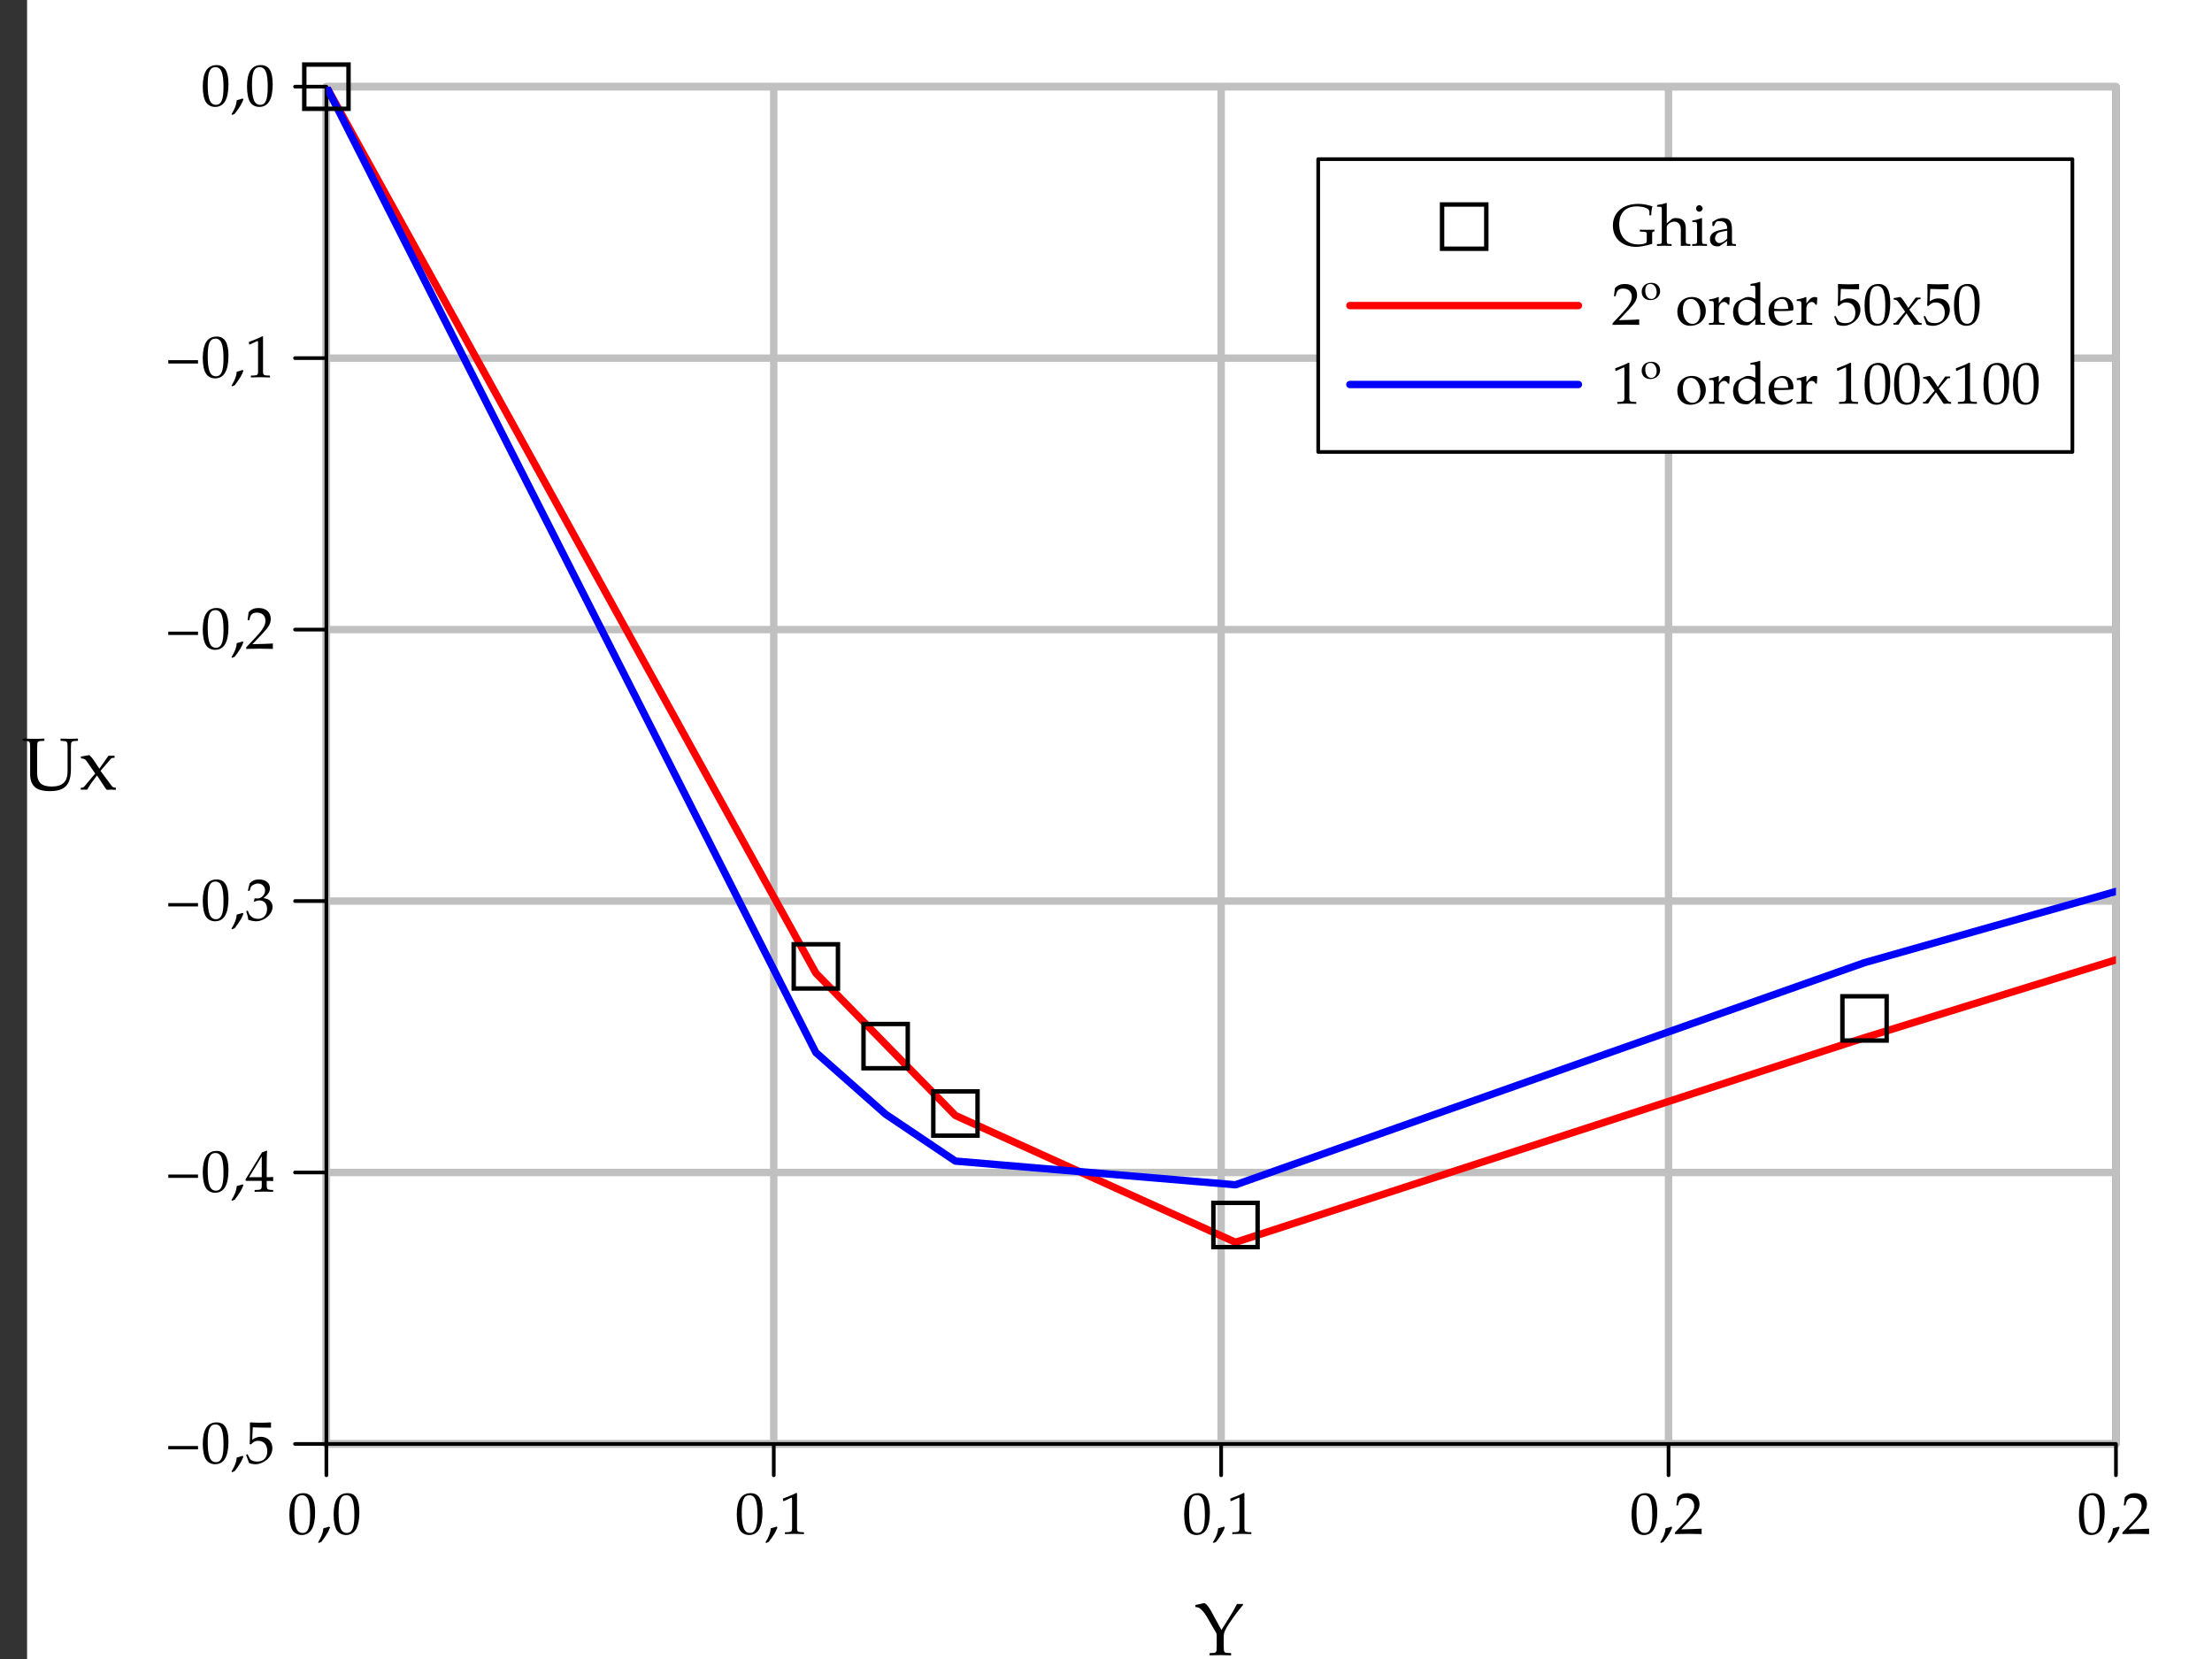 <?xml version="1.0" encoding="UTF-8"?>
<svg xmlns="http://www.w3.org/2000/svg" xmlns:xlink="http://www.w3.org/1999/xlink" width="300pt" height="225pt" viewBox="0 0 300 225" version="1.1">
<rect x="0" y="0" width="300" height="225" fill="#333333" stroke="none"/>
<defs>
<g>
<symbol overflow="visible" id="glyph0-0">
<path style="stroke:none;" d="M 2.109 -5.516 C 0.859 -5.516 0.234 -4.531 0.234 -2.594 C 0.234 -1.656 0.406 -0.844 0.688 -0.453 C 0.953 -0.062 1.406 0.156 1.906 0.156 C 3.109 0.156 3.719 -0.875 3.719 -2.922 C 3.719 -4.688 3.203 -5.516 2.109 -5.516 Z M 1.953 -5.234 C 2.734 -5.234 3.047 -4.453 3.047 -2.531 C 3.047 -0.828 2.75 -0.125 2.016 -0.125 C 1.234 -0.125 0.906 -0.922 0.906 -2.875 C 0.906 -4.562 1.203 -5.234 1.953 -5.234 Z M 1.953 -5.234 "/>
</symbol>
<symbol overflow="visible" id="glyph0-1">
<path style="stroke:none;" d="M 1.625 -0.984 C 1.422 -0.906 1.266 -0.859 0.844 -0.75 C 0.797 -0.141 0.594 0.391 0.125 1.156 L 0.234 1.234 L 0.562 1.094 C 1.219 0.25 1.516 -0.25 1.75 -0.875 Z M 1.625 -0.984 "/>
</symbol>
<symbol overflow="visible" id="glyph0-2">
<path style="stroke:none;" d="M 0.531 -4.438 L 0.609 -4.438 L 1.641 -4.906 C 1.656 -4.906 1.656 -4.906 1.672 -4.906 C 1.719 -4.906 1.734 -4.844 1.734 -4.641 L 1.734 -0.766 C 1.734 -0.359 1.641 -0.266 1.219 -0.234 L 0.766 -0.219 L 0.766 0.031 C 2 0 2 0 2.094 0 C 2.188 0 2.375 0 2.641 0.016 C 2.734 0.016 3.016 0.016 3.344 0.031 L 3.344 -0.219 L 2.922 -0.234 C 2.484 -0.266 2.406 -0.359 2.406 -0.766 L 2.406 -5.516 L 2.297 -5.547 C 1.781 -5.281 1.203 -5.047 0.484 -4.781 Z M 0.531 -4.438 "/>
</symbol>
<symbol overflow="visible" id="glyph0-3">
<path style="stroke:none;" d="M 0.125 -0.188 L 0.125 0.031 C 1.625 0 1.625 0 1.906 0 C 2.203 0 2.203 0 3.75 0.031 C 3.734 -0.141 3.734 -0.219 3.734 -0.344 C 3.734 -0.438 3.734 -0.516 3.75 -0.703 C 2.828 -0.656 2.453 -0.641 0.969 -0.609 L 2.438 -2.156 C 3.203 -2.984 3.453 -3.422 3.453 -4.031 C 3.453 -4.938 2.828 -5.516 1.812 -5.516 C 1.234 -5.516 0.844 -5.359 0.453 -4.953 L 0.312 -3.859 L 0.547 -3.859 L 0.641 -4.234 C 0.781 -4.703 1.062 -4.891 1.594 -4.891 C 2.281 -4.891 2.734 -4.469 2.734 -3.781 C 2.734 -3.188 2.391 -2.594 1.484 -1.625 Z M 0.125 -0.188 "/>
</symbol>
<symbol overflow="visible" id="glyph0-4">
<path style="stroke:none;" d="M 4.438 -1.859 L 4.438 -2.312 L 0.406 -2.312 L 0.406 -1.859 Z M 4.438 -1.859 "/>
</symbol>
<symbol overflow="visible" id="glyph0-5">
<path style="stroke:none;" d="M 1.016 -4.844 C 2.047 -4.812 2.5 -4.797 3.453 -4.797 C 3.453 -4.797 3.5 -4.844 3.5 -4.844 C 3.484 -4.984 3.484 -5.047 3.484 -5.156 C 3.484 -5.266 3.484 -5.328 3.5 -5.469 L 3.453 -5.516 C 2.859 -5.484 2.5 -5.469 2.062 -5.469 C 1.625 -5.469 1.266 -5.484 0.672 -5.516 L 0.625 -5.469 C 0.641 -4.984 0.641 -4.625 0.641 -4.375 C 0.641 -3.703 0.625 -2.922 0.594 -2.578 L 0.766 -2.531 C 1.141 -2.906 1.359 -3.016 1.75 -3.016 C 2.516 -3.016 2.984 -2.469 2.984 -1.609 C 2.984 -0.719 2.484 -0.203 1.609 -0.203 C 1.172 -0.203 0.781 -0.344 0.656 -0.547 L 0.297 -1.203 L 0.109 -1.094 C 0.281 -0.641 0.391 -0.391 0.5 -0.031 C 0.719 0.094 1.047 0.156 1.391 0.156 C 1.922 0.156 2.484 -0.078 2.922 -0.453 C 3.422 -0.891 3.672 -1.438 3.672 -2.031 C 3.672 -2.922 3.031 -3.562 2.109 -3.562 C 1.734 -3.562 1.438 -3.469 0.938 -3.172 Z M 1.016 -4.844 "/>
</symbol>
<symbol overflow="visible" id="glyph0-6">
<path style="stroke:none;" d="M 2.234 -1.453 L 2.234 -0.844 C 2.234 -0.375 2.156 -0.25 1.766 -0.234 L 1.266 -0.219 L 1.266 0.031 C 2.328 0 2.328 0 2.516 0 C 2.719 0 2.719 0 3.781 0.031 L 3.781 -0.219 L 3.391 -0.234 C 3 -0.266 2.906 -0.375 2.906 -0.844 L 2.906 -1.453 C 3.391 -1.453 3.547 -1.438 3.781 -1.422 L 3.781 -1.984 C 3.406 -1.953 3.25 -1.953 3.125 -1.953 L 2.906 -1.953 L 2.906 -3.078 C 2.906 -4.5 2.922 -5.188 2.969 -5.516 L 2.875 -5.547 L 2.281 -5.328 L 0.016 -1.625 L 0.109 -1.453 Z M 2.234 -1.953 L 0.516 -1.953 L 2.234 -4.781 Z M 2.234 -1.953 "/>
</symbol>
<symbol overflow="visible" id="glyph0-7">
<path style="stroke:none;" d="M 0.344 -3.984 L 0.594 -3.984 L 0.734 -4.438 C 0.828 -4.703 1.328 -4.969 1.75 -4.969 C 2.266 -4.969 2.688 -4.547 2.688 -4.047 C 2.688 -3.453 2.219 -2.938 1.641 -2.938 C 1.578 -2.938 1.5 -2.953 1.391 -2.953 L 1.266 -2.969 L 1.172 -2.547 L 1.234 -2.5 C 1.531 -2.625 1.688 -2.672 1.906 -2.672 C 2.562 -2.672 2.953 -2.25 2.953 -1.516 C 2.953 -0.703 2.469 -0.172 1.719 -0.172 C 1.359 -0.172 1.031 -0.281 0.781 -0.516 C 0.594 -0.688 0.484 -0.875 0.344 -1.297 L 0.125 -1.219 C 0.281 -0.734 0.359 -0.453 0.406 -0.047 C 0.828 0.094 1.172 0.156 1.469 0.156 C 2.109 0.156 2.844 -0.203 3.281 -0.734 C 3.562 -1.062 3.703 -1.422 3.703 -1.797 C 3.703 -2.172 3.531 -2.516 3.25 -2.719 C 3.047 -2.859 2.859 -2.922 2.469 -2.984 C 3.109 -3.484 3.344 -3.859 3.344 -4.328 C 3.344 -5.047 2.75 -5.516 1.859 -5.516 C 1.312 -5.516 0.953 -5.359 0.578 -4.969 Z M 0.344 -3.984 "/>
</symbol>
<symbol overflow="visible" id="glyph0-8">
<path style="stroke:none;" d="M 5.125 -4.125 L 5.375 -4.125 C 5.375 -4.531 5.422 -4.906 5.531 -5.344 C 4.641 -5.594 4.234 -5.672 3.594 -5.672 C 1.531 -5.672 0.172 -4.5 0.172 -2.734 C 0.172 -1.922 0.453 -1.203 0.953 -0.719 C 1.5 -0.156 2.375 0.156 3.297 0.156 C 3.859 0.156 4.422 0.062 5.5 -0.25 L 5.5 -1.594 C 5.5 -1.844 5.516 -1.859 5.594 -1.891 L 5.828 -1.969 L 5.797 -2.172 C 5.078 -2.156 5.062 -2.156 4.812 -2.156 C 4.578 -2.156 4.531 -2.156 3.828 -2.172 L 3.828 -1.922 L 4.5 -1.875 C 4.703 -1.859 4.766 -1.781 4.766 -1.594 L 4.766 -0.781 C 4.766 -0.594 4.75 -0.5 4.719 -0.438 C 4.625 -0.281 4.156 -0.172 3.625 -0.172 C 2.047 -0.172 1.031 -1.234 1.031 -2.891 C 1.031 -4.438 1.891 -5.328 3.391 -5.328 C 3.812 -5.328 4.156 -5.281 4.469 -5.188 C 4.922 -5.047 5.125 -4.859 5.125 -4.547 Z M 5.125 -4.125 "/>
</symbol>
<symbol overflow="visible" id="glyph0-9">
<path style="stroke:none;" d="M 0.062 -5.281 L 0.5 -5.281 C 0.641 -5.281 0.703 -5.203 0.703 -4.953 L 0.703 -0.812 C 0.703 -0.312 0.688 -0.25 0.406 -0.234 L 0.047 -0.219 L 0.047 0.031 C 0.594 0.016 0.812 0 1.047 0 C 1.266 0 1.484 0.016 2.031 0.031 L 2.031 -0.219 L 1.672 -0.234 C 1.406 -0.25 1.375 -0.312 1.375 -0.812 L 1.375 -2.516 C 1.375 -2.875 1.906 -3.266 2.391 -3.266 C 2.922 -3.266 3.281 -2.859 3.281 -2.25 L 3.281 0.031 C 3.766 0 3.781 0 3.906 0 C 4.031 0 4.031 0 4.578 0.031 L 4.578 -0.219 L 4.25 -0.234 C 3.969 -0.25 3.953 -0.297 3.953 -0.812 L 3.953 -2.359 C 3.953 -3.297 3.516 -3.75 2.609 -3.75 C 2.312 -3.75 2.156 -3.703 1.984 -3.547 L 1.375 -3.031 L 1.375 -5.75 L 1.297 -5.812 C 0.953 -5.672 0.688 -5.609 0.062 -5.516 Z M 0.062 -5.281 "/>
</symbol>
<symbol overflow="visible" id="glyph0-10">
<path style="stroke:none;" d="M 1.5 -3.719 L 1.438 -3.75 C 1.031 -3.578 0.609 -3.469 0.188 -3.422 L 0.188 -3.203 L 0.484 -3.203 C 0.797 -3.203 0.828 -3.141 0.828 -2.609 L 0.828 -0.812 C 0.828 -0.312 0.812 -0.25 0.531 -0.234 L 0.172 -0.219 L 0.172 0.031 C 0.969 0 0.969 0 1.172 0 C 1.375 0 1.375 0 2.172 0.031 L 2.172 -0.219 L 1.797 -0.234 C 1.531 -0.25 1.5 -0.312 1.5 -0.812 Z M 1.141 -5.5 C 0.891 -5.5 0.688 -5.281 0.688 -5.047 C 0.688 -4.812 0.891 -4.609 1.125 -4.609 C 1.359 -4.609 1.578 -4.812 1.578 -5.047 C 1.578 -5.266 1.359 -5.5 1.141 -5.5 Z M 1.141 -5.5 "/>
</symbol>
<symbol overflow="visible" id="glyph0-11">
<path style="stroke:none;" d="M 2.594 -0.656 L 2.547 0.031 C 3.078 0 3.078 0 3.172 0 C 3.219 0 3.422 0.016 3.766 0.031 L 3.766 -0.219 L 3.453 -0.234 C 3.266 -0.234 3.234 -0.297 3.234 -0.703 L 3.234 -2.156 C 3.234 -3.328 2.891 -3.75 1.969 -3.75 C 1.625 -3.75 1.297 -3.656 1 -3.484 L 0.578 -3.219 L 0.578 -2.703 L 0.781 -2.641 L 0.891 -2.891 C 1.062 -3.266 1.141 -3.328 1.5 -3.328 C 2.25 -3.328 2.562 -3.031 2.594 -2.297 L 1.797 -2.156 C 0.719 -1.953 0.25 -1.578 0.25 -0.891 C 0.25 -0.266 0.625 0.094 1.266 0.094 C 1.406 0.094 1.547 0.078 1.594 0.031 Z M 2.594 -0.984 C 2.359 -0.656 1.859 -0.359 1.547 -0.359 C 1.219 -0.359 0.938 -0.656 0.938 -1 C 0.938 -1.297 1.109 -1.578 1.344 -1.734 C 1.547 -1.844 1.984 -1.953 2.594 -2.047 Z M 2.594 -0.984 "/>
</symbol>
<symbol overflow="visible" id="glyph0-12">
<path style="stroke:none;" d="M 1.391 -5.672 C 0.609 -5.672 0.078 -5.172 0.078 -4.469 C 0.078 -3.781 0.547 -3.328 1.25 -3.328 C 2 -3.328 2.578 -3.859 2.578 -4.531 C 2.578 -5.203 2.094 -5.672 1.391 -5.672 Z M 1.266 -5.516 C 1.75 -5.516 2.109 -5.031 2.109 -4.406 C 2.109 -3.859 1.812 -3.484 1.391 -3.484 C 0.891 -3.484 0.562 -3.953 0.562 -4.625 C 0.562 -5.203 0.812 -5.516 1.266 -5.516 Z M 1.266 -5.516 "/>
</symbol>
<symbol overflow="visible" id="glyph0-13">
<path style="stroke:none;" d=""/>
</symbol>
<symbol overflow="visible" id="glyph0-14">
<path style="stroke:none;" d="M 2.234 -3.75 C 1.062 -3.75 0.25 -2.922 0.25 -1.734 C 0.25 -0.609 0.969 0.156 2 0.156 C 3.234 0.156 4.109 -0.703 4.109 -1.891 C 4.109 -2.969 3.328 -3.75 2.234 -3.75 Z M 2.094 -3.484 C 2.828 -3.484 3.375 -2.688 3.375 -1.594 C 3.375 -0.688 2.953 -0.109 2.312 -0.109 C 1.531 -0.109 1 -0.875 1 -2.016 C 1 -2.969 1.391 -3.484 2.094 -3.484 Z M 2.094 -3.484 "/>
</symbol>
<symbol overflow="visible" id="glyph0-15">
<path style="stroke:none;" d="M 0.188 -3.203 L 0.484 -3.203 C 0.797 -3.203 0.828 -3.141 0.828 -2.609 L 0.828 -0.812 C 0.828 -0.312 0.812 -0.25 0.531 -0.234 L 0.172 -0.219 L 0.172 0.031 C 0.75 0.016 0.953 0 1.156 0 C 1.312 0 1.312 0 2.297 0.031 L 2.297 -0.219 L 1.875 -0.234 C 1.516 -0.266 1.5 -0.281 1.5 -0.812 L 1.5 -2.188 C 1.5 -2.672 1.828 -3.078 2.219 -3.078 C 2.453 -3.078 2.625 -2.953 2.75 -2.703 L 2.922 -2.703 L 2.984 -3.656 C 2.906 -3.719 2.766 -3.75 2.609 -3.75 C 2.375 -3.75 2.125 -3.625 1.953 -3.422 L 1.5 -2.891 L 1.5 -3.719 L 1.438 -3.75 C 1.031 -3.578 0.609 -3.469 0.188 -3.422 Z M 0.188 -3.203 "/>
</symbol>
<symbol overflow="visible" id="glyph0-16">
<path style="stroke:none;" d="M 3.297 -3.5 C 2.844 -3.688 2.625 -3.75 2.344 -3.75 C 2.125 -3.75 1.938 -3.703 1.734 -3.594 L 1.031 -3.234 C 0.578 -2.984 0.281 -2.406 0.281 -1.734 C 0.281 -1.094 0.5 -0.562 0.891 -0.234 C 1.156 -0.016 1.531 0.094 2.062 0.094 C 2.219 0.094 2.406 0.062 2.438 0.031 L 3.328 -0.719 L 3.281 0.031 C 3.688 0.016 3.812 0 3.906 0 C 3.969 0 4.078 0 4.25 0.016 C 4.297 0.016 4.469 0.016 4.625 0.031 L 4.625 -0.219 L 4.266 -0.234 C 3.984 -0.25 3.969 -0.312 3.969 -0.812 L 3.969 -5.75 L 3.891 -5.812 C 3.547 -5.672 3.281 -5.609 2.641 -5.516 L 2.641 -5.281 L 3.094 -5.281 C 3.234 -5.281 3.297 -5.203 3.297 -4.953 Z M 3.297 -1.766 C 3.297 -1.25 3.281 -1.172 3.172 -0.984 C 2.953 -0.609 2.562 -0.359 2.188 -0.359 C 1.484 -0.359 0.969 -1.047 0.969 -1.984 C 0.969 -2.859 1.406 -3.375 2.125 -3.375 C 2.438 -3.375 2.75 -3.266 3.031 -3.078 C 3.203 -2.969 3.297 -2.859 3.297 -2.797 Z M 3.297 -1.766 "/>
</symbol>
<symbol overflow="visible" id="glyph0-17">
<path style="stroke:none;" d="M 3.5 -0.562 L 3.391 -0.641 C 2.875 -0.344 2.703 -0.266 2.359 -0.266 C 1.828 -0.266 1.406 -0.5 1.172 -0.891 C 1.031 -1.156 0.969 -1.375 0.953 -1.844 L 2.125 -1.844 C 2.672 -1.844 3.016 -1.859 3.562 -1.953 C 3.578 -2.062 3.578 -2.141 3.578 -2.234 C 3.578 -3.156 2.984 -3.75 2.094 -3.75 C 1.797 -3.75 1.453 -3.641 1.125 -3.453 C 0.469 -3.078 0.203 -2.578 0.203 -1.75 C 0.203 -1.25 0.328 -0.812 0.547 -0.516 C 0.859 -0.094 1.406 0.156 2 0.156 C 2.297 0.156 2.594 0.094 2.922 -0.047 C 3.141 -0.141 3.297 -0.234 3.344 -0.281 Z M 2.875 -2.141 C 2.453 -2.125 2.266 -2.109 1.969 -2.109 C 1.609 -2.109 1.406 -2.125 0.969 -2.156 C 0.969 -2.531 1 -2.719 1.109 -2.922 C 1.266 -3.266 1.609 -3.484 2 -3.484 C 2.266 -3.484 2.469 -3.391 2.609 -3.172 C 2.797 -2.906 2.844 -2.672 2.875 -2.141 Z M 2.875 -2.141 "/>
</symbol>
<symbol overflow="visible" id="glyph0-18">
<path style="stroke:none;" d="M 2.297 -2.031 L 3.438 -3.359 C 3.484 -3.422 3.578 -3.453 3.719 -3.453 L 3.828 -3.453 L 3.828 -3.672 L 3.172 -3.672 L 2.172 -2.266 L 1.562 -3.203 C 1.453 -3.375 1.359 -3.484 1.094 -3.75 L 0.156 -3.594 L 0.203 -3.391 L 0.375 -3.375 C 0.516 -3.359 0.688 -3.25 0.766 -3.141 L 1.734 -1.75 L 0.531 -0.344 C 0.484 -0.266 0.375 -0.219 0.297 -0.219 L 0.156 -0.219 L 0.156 0 L 0.844 0 L 1.016 -0.266 C 1.141 -0.484 1.266 -0.688 1.328 -0.75 L 1.922 -1.531 L 2.781 -0.234 L 2.781 -0.219 C 2.859 -0.109 2.922 -0.031 2.984 0.031 C 3.406 0 3.406 0 3.469 0 C 3.547 0 3.547 0 3.969 0.031 L 3.969 -0.219 L 3.766 -0.234 C 3.672 -0.25 3.578 -0.312 3.484 -0.438 Z M 2.297 -2.031 "/>
</symbol>
<symbol overflow="visible" id="glyph1-0">
<path style="stroke:none;" d="M 0.094 -6.797 L 0.094 -6.516 L 0.375 -6.484 C 0.719 -6.438 1.234 -5.906 1.656 -5.188 L 2.906 -3.016 C 2.953 -2.922 2.984 -2.781 2.984 -2.625 L 2.984 -1.203 C 2.984 -0.406 2.938 -0.328 2.484 -0.297 L 2 -0.266 L 2 0.031 C 2.594 0.016 2.938 0 3.453 0 C 3.984 0 4.344 0.016 4.938 0.031 L 4.938 -0.266 L 4.453 -0.297 C 3.984 -0.328 3.938 -0.406 3.938 -1.203 L 3.938 -2.484 C 3.938 -3.047 4.078 -3.375 4.656 -4.266 C 5.406 -5.375 5.734 -5.812 6.547 -6.797 L 6.547 -6.938 L 5.734 -6.938 C 5.359 -6.203 5.047 -5.656 4.656 -5.047 L 3.625 -3.406 L 2.203 -6.016 C 1.875 -6.594 1.469 -7.062 1.297 -7.047 C 1.297 -7.047 1.266 -7.047 1.234 -7.047 Z M 0.094 -6.797 "/>
</symbol>
<symbol overflow="visible" id="glyph1-1">
<path style="stroke:none;" d="M 6.641 -5.688 C 6.641 -6.469 6.688 -6.562 7.156 -6.594 L 7.594 -6.625 L 7.594 -6.922 C 6.547 -6.891 6.547 -6.891 6.391 -6.891 C 6.219 -6.891 6.219 -6.891 5.234 -6.922 L 5.234 -6.625 L 5.672 -6.594 C 6.125 -6.562 6.188 -6.469 6.188 -5.688 L 6.188 -2.484 C 6.188 -1.078 5.5 -0.422 4.047 -0.422 C 2.656 -0.422 2.062 -0.969 2.062 -2.25 L 2.062 -5.688 C 2.062 -6.484 2.109 -6.562 2.562 -6.594 L 3.047 -6.625 L 3.047 -6.922 C 2.312 -6.891 2.094 -6.891 1.578 -6.891 C 1.078 -6.891 0.844 -6.906 0.125 -6.922 L 0.125 -6.625 L 0.594 -6.594 C 1.062 -6.562 1.109 -6.484 1.109 -5.688 L 1.109 -2.141 C 1.109 -1.359 1.297 -0.812 1.672 -0.422 C 2.062 -0.016 2.781 0.203 3.781 0.203 C 4.812 0.203 5.5 -0.016 5.953 -0.469 C 6.422 -0.938 6.641 -1.688 6.641 -2.797 Z M 6.641 -5.688 "/>
</symbol>
<symbol overflow="visible" id="glyph1-2">
<path style="stroke:none;" d="M 2.875 -2.547 L 4.297 -4.203 C 4.359 -4.266 4.469 -4.312 4.641 -4.312 L 4.781 -4.312 L 4.781 -4.594 L 3.953 -4.594 L 2.719 -2.844 L 1.953 -4 C 1.812 -4.219 1.703 -4.344 1.359 -4.688 L 0.203 -4.484 L 0.25 -4.234 L 0.453 -4.203 C 0.641 -4.203 0.859 -4.062 0.953 -3.922 L 2.156 -2.188 L 0.672 -0.422 C 0.594 -0.328 0.469 -0.266 0.375 -0.266 L 0.203 -0.266 L 0.203 0 L 1.062 0 L 1.266 -0.328 C 1.438 -0.609 1.594 -0.859 1.656 -0.938 L 2.406 -1.922 L 3.469 -0.297 L 3.484 -0.281 C 3.562 -0.141 3.656 -0.047 3.734 0.031 C 4.25 0 4.25 0 4.344 0 C 4.438 0 4.438 0 4.953 0.031 L 4.953 -0.266 L 4.703 -0.297 C 4.594 -0.312 4.469 -0.391 4.359 -0.547 Z M 2.875 -2.547 "/>
</symbol>
</g>
<clipPath id="clip1">
  <path d="M 44.266 11.754 L 286.973 11.754 L 286.973 195.832 L 44.266 195.832 Z M 44.266 11.754 "/>
</clipPath>
<clipPath id="clip2">
  <rect width="8" height="8"/>
</clipPath>
<g id="surface36303" clip-path="url(#clip2)">
<path style="fill:none;stroke-width:0.2;stroke-linecap:square;stroke-linejoin:miter;stroke:rgb(0%,0%,0%);stroke-opacity:1;stroke-miterlimit:10;" d="M -0.999 -0.999 L -0.999 1.001 L 1.001 1.001 L 1.001 -0.999 Z M -0.999 -0.999 " transform="matrix(3,0,0,3,3.6,3.6)"/>
</g>
<clipPath id="clip3">
  <path d="M 182.574 25.379 L 277.273 25.379 L 277.273 57.504 L 182.574 57.504 Z M 182.574 25.379 "/>
</clipPath>
<clipPath id="clip4">
  <rect width="8" height="8"/>
</clipPath>
<g id="surface36305" clip-path="url(#clip4)">
<path style="fill:none;stroke-width:0.2;stroke-linecap:square;stroke-linejoin:miter;stroke:rgb(0%,0%,0%);stroke-opacity:1;stroke-miterlimit:10;" d="M -0.999 -0.999 L -0.999 1.001 L 1.001 1.001 L 1.001 -0.999 Z M -0.999 -0.999 " transform="matrix(3,0,0,3,3.6,3.6)"/>
</g>
</defs>
<g id="surface36299">
<path style=" stroke:none;fill-rule:nonzero;fill:rgb(100%,100%,100%);fill-opacity:1;" d="M 3.672 0 L 303.672 0 L 303.672 225 L 3.672 225 Z M 3.672 0 "/>
<path style="fill:none;stroke-width:1;stroke-linecap:round;stroke-linejoin:round;stroke:rgb(51.765%,50.98%,51.765%);stroke-opacity:1;stroke-miterlimit:10;" d="M 44.266 11.754 L 286.973 11.754 L 286.973 195.832 L 44.266 195.832 Z M 44.266 11.754 "/>
<path style="fill:none;stroke-width:1;stroke-linecap:round;stroke-linejoin:round;stroke:rgb(75.294%,75.294%,75.294%);stroke-opacity:1;stroke-miterlimit:10;" d="M 44.266 195.832 L 286.973 195.832 M 44.266 159.016 L 286.973 159.016 M 44.266 122.203 L 286.973 122.203 M 44.266 85.387 L 286.973 85.387 M 44.266 48.57 L 286.973 48.57 M 44.266 11.754 L 286.973 11.754 "/>
<path style="fill:none;stroke-width:1;stroke-linecap:round;stroke-linejoin:round;stroke:rgb(75.294%,75.294%,75.294%);stroke-opacity:1;stroke-miterlimit:10;" d="M 44.266 11.754 L 44.266 195.832 M 104.941 11.754 L 104.941 195.832 M 165.617 11.754 L 165.617 195.832 M 226.293 11.754 L 226.293 195.832 M 286.973 11.754 L 286.973 195.832 "/>
<path style="fill:none;stroke-width:0.5;stroke-linecap:round;stroke-linejoin:round;stroke:rgb(0%,0%,0%);stroke-opacity:1;stroke-miterlimit:10;" d="M 44.266 195.832 L 286.973 195.832 M 44.266 200.082 L 44.266 195.832 M 104.941 200.082 L 104.941 195.832 M 165.617 200.082 L 165.617 195.832 M 226.293 200.082 L 226.293 195.832 M 286.973 200.082 L 286.973 195.832 "/>
<g style="fill:rgb(0%,0%,0%);fill-opacity:1;">
  <use xlink:href="#glyph0-0" x="39.016" y="208.026"/>
  <use xlink:href="#glyph0-1" x="43.016" y="208.026"/>
  <use xlink:href="#glyph0-0" x="45.016" y="208.026"/>
</g>
<g style="fill:rgb(0%,0%,0%);fill-opacity:1;">
  <use xlink:href="#glyph0-0" x="99.691" y="208.026"/>
  <use xlink:href="#glyph0-1" x="103.691" y="208.026"/>
  <use xlink:href="#glyph0-2" x="105.691" y="208.026"/>
</g>
<g style="fill:rgb(0%,0%,0%);fill-opacity:1;">
  <use xlink:href="#glyph0-0" x="160.367" y="208.026"/>
  <use xlink:href="#glyph0-1" x="164.367" y="208.026"/>
  <use xlink:href="#glyph0-2" x="166.367" y="208.026"/>
</g>
<g style="fill:rgb(0%,0%,0%);fill-opacity:1;">
  <use xlink:href="#glyph0-0" x="221.043" y="208.026"/>
  <use xlink:href="#glyph0-1" x="225.043" y="208.026"/>
  <use xlink:href="#glyph0-3" x="227.043" y="208.026"/>
</g>
<g style="fill:rgb(0%,0%,0%);fill-opacity:1;">
  <use xlink:href="#glyph0-0" x="281.723" y="208.026"/>
  <use xlink:href="#glyph0-1" x="285.723" y="208.026"/>
  <use xlink:href="#glyph0-3" x="287.723" y="208.026"/>
</g>
<g style="fill:rgb(0%,0%,0%);fill-opacity:1;">
  <use xlink:href="#glyph1-0" x="162.031" y="224.473"/>
</g>
<path style="fill:none;stroke-width:0.5;stroke-linecap:round;stroke-linejoin:round;stroke:rgb(0%,0%,0%);stroke-opacity:1;stroke-miterlimit:10;" d="M 44.266 195.832 L 44.266 11.754 M 40.016 195.832 L 44.266 195.832 M 40.016 159.016 L 44.266 159.016 M 40.016 122.203 L 44.266 122.203 M 40.016 85.387 L 44.266 85.387 M 40.016 48.57 L 44.266 48.57 M 40.016 11.754 L 44.266 11.754 "/>
<g style="fill:rgb(0%,0%,0%);fill-opacity:1;">
  <use xlink:href="#glyph0-4" x="22.418" y="198.425"/>
  <use xlink:href="#glyph0-0" x="27.266" y="198.425"/>
  <use xlink:href="#glyph0-1" x="31.266" y="198.425"/>
  <use xlink:href="#glyph0-5" x="33.266" y="198.425"/>
</g>
<g style="fill:rgb(0%,0%,0%);fill-opacity:1;">
  <use xlink:href="#glyph0-4" x="22.418" y="161.608"/>
  <use xlink:href="#glyph0-0" x="27.266" y="161.608"/>
  <use xlink:href="#glyph0-1" x="31.266" y="161.608"/>
  <use xlink:href="#glyph0-6" x="33.266" y="161.608"/>
</g>
<g style="fill:rgb(0%,0%,0%);fill-opacity:1;">
  <use xlink:href="#glyph0-4" x="22.418" y="124.792"/>
  <use xlink:href="#glyph0-0" x="27.266" y="124.792"/>
  <use xlink:href="#glyph0-1" x="31.266" y="124.792"/>
  <use xlink:href="#glyph0-7" x="33.266" y="124.792"/>
</g>
<g style="fill:rgb(0%,0%,0%);fill-opacity:1;">
  <use xlink:href="#glyph0-4" x="22.418" y="87.976"/>
  <use xlink:href="#glyph0-0" x="27.266" y="87.976"/>
  <use xlink:href="#glyph0-1" x="31.266" y="87.976"/>
  <use xlink:href="#glyph0-3" x="33.266" y="87.976"/>
</g>
<g style="fill:rgb(0%,0%,0%);fill-opacity:1;">
  <use xlink:href="#glyph0-4" x="22.418" y="51.159"/>
  <use xlink:href="#glyph0-0" x="27.266" y="51.159"/>
  <use xlink:href="#glyph0-1" x="31.266" y="51.159"/>
  <use xlink:href="#glyph0-2" x="33.266" y="51.159"/>
</g>
<g style="fill:rgb(0%,0%,0%);fill-opacity:1;">
  <use xlink:href="#glyph0-0" x="27.266" y="14.343"/>
  <use xlink:href="#glyph0-1" x="31.266" y="14.343"/>
  <use xlink:href="#glyph0-0" x="33.266" y="14.343"/>
</g>
<g style="fill:rgb(0%,0%,0%);fill-opacity:1;">
  <use xlink:href="#glyph1-1" x="2.977" y="107.094"/>
  <use xlink:href="#glyph1-2" x="10.757" y="107.094"/>
</g>
<g clip-path="url(#clip1)" clip-rule="nonzero">
<path style="fill:none;stroke-width:1;stroke-linecap:round;stroke-linejoin:round;stroke:rgb(100%,0%,0%);stroke-opacity:1;stroke-miterlimit:10;" d="M 44.266 11.754 L 110.645 131.969 L 120.109 141.633 L 129.574 151.285 L 167.559 168.484 L 252.871 140.738 L 385.633 99.621 L 594.117 41.578 L 651.031 26.117 L 793.258 -14.305 L 935.484 -61.277 L 1077.711 -116.133 L 1200.887 -154.855 L 1210.352 -156.684 L 1219.938 -158.082 L 1229.402 -182.426 L 1257.801 -356.41 "/>
<path style="fill:none;stroke-width:1;stroke-linecap:round;stroke-linejoin:round;stroke:rgb(0%,0%,100%);stroke-opacity:1;stroke-miterlimit:10;" d="M 44.266 11.754 L 110.645 142.742 L 120.109 151.113 L 129.574 157.473 L 167.559 160.688 L 252.871 130.559 L 385.633 92.953 L 594.117 37.578 L 651.031 22.93 L 793.258 -14.68 L 935.484 -57.57 L 1077.711 -109.488 L 1200.887 -150.547 L 1210.352 -153.336 L 1219.938 -159.652 L 1229.402 -177.664 L 1257.801 -356.41 "/>
</g>
<use xlink:href="#surface36303" transform="matrix(1,0,0,1,40.664,8.152)"/>
<use xlink:href="#surface36303" transform="matrix(1,0,0,1,107.044,127.463)"/>
<use xlink:href="#surface36303" transform="matrix(1,0,0,1,116.51,138.276)"/>
<use xlink:href="#surface36303" transform="matrix(1,0,0,1,125.976,147.417)"/>
<use xlink:href="#surface36303" transform="matrix(1,0,0,1,163.959,162.534)"/>
<use xlink:href="#surface36303" transform="matrix(1,0,0,1,249.271,134.517)"/>
<path style="fill-rule:nonzero;fill:rgb(100%,100%,100%);fill-opacity:1;stroke-width:0.5;stroke-linecap:round;stroke-linejoin:round;stroke:rgb(0%,0%,0%);stroke-opacity:1;stroke-miterlimit:10;" d="M 178.781 21.586 L 281.066 21.586 L 281.066 61.297 L 178.781 61.297 Z M 178.781 21.586 "/>
<g clip-path="url(#clip3)" clip-rule="nonzero">
<use xlink:href="#surface36305" transform="matrix(1,0,0,1,194.974,27.132)"/>
<g style="fill:rgb(0%,0%,0%);fill-opacity:1;">
  <use xlink:href="#glyph0-8" x="218.574" y="33.323"/>
  <use xlink:href="#glyph0-9" x="224.678" y="33.323"/>
  <use xlink:href="#glyph0-10" x="229.334" y="33.323"/>
  <use xlink:href="#glyph0-11" x="231.662" y="33.323"/>
</g>
<path style="fill:none;stroke-width:1;stroke-linecap:round;stroke-linejoin:round;stroke:rgb(100%,0%,0%);stroke-opacity:1;stroke-miterlimit:10;" d="M 183.074 41.441 L 214.074 41.441 "/>
<g style="fill:rgb(0%,0%,0%);fill-opacity:1;">
  <use xlink:href="#glyph0-3" x="218.574" y="44.03"/>
  <use xlink:href="#glyph0-12" x="222.574" y="44.03"/>
  <use xlink:href="#glyph0-13" x="225.238" y="44.03"/>
  <use xlink:href="#glyph0-14" x="227.238" y="44.03"/>
  <use xlink:href="#glyph0-15" x="231.606" y="44.03"/>
  <use xlink:href="#glyph0-16" x="234.767" y="44.03"/>
  <use xlink:href="#glyph0-17" x="239.654" y="44.03"/>
  <use xlink:href="#glyph0-15" x="243.486" y="44.03"/>
  <use xlink:href="#glyph0-13" x="246.646" y="44.03"/>
  <use xlink:href="#glyph0-5" x="248.646" y="44.03"/>
  <use xlink:href="#glyph0-0" x="252.646" y="44.03"/>
  <use xlink:href="#glyph0-18" x="256.646" y="44.03"/>
  <use xlink:href="#glyph0-5" x="260.774" y="44.03"/>
  <use xlink:href="#glyph0-0" x="264.774" y="44.03"/>
</g>
<path style="fill:none;stroke-width:1;stroke-linecap:round;stroke-linejoin:round;stroke:rgb(0%,0%,100%);stroke-opacity:1;stroke-miterlimit:10;" d="M 183.074 52.148 L 214.074 52.148 "/>
<g style="fill:rgb(0%,0%,0%);fill-opacity:1;">
  <use xlink:href="#glyph0-2" x="218.574" y="54.737"/>
  <use xlink:href="#glyph0-12" x="222.574" y="54.737"/>
  <use xlink:href="#glyph0-13" x="225.238" y="54.737"/>
  <use xlink:href="#glyph0-14" x="227.238" y="54.737"/>
  <use xlink:href="#glyph0-15" x="231.606" y="54.737"/>
  <use xlink:href="#glyph0-16" x="234.767" y="54.737"/>
  <use xlink:href="#glyph0-17" x="239.654" y="54.737"/>
  <use xlink:href="#glyph0-15" x="243.486" y="54.737"/>
  <use xlink:href="#glyph0-13" x="246.646" y="54.737"/>
  <use xlink:href="#glyph0-2" x="248.646" y="54.737"/>
  <use xlink:href="#glyph0-0" x="252.646" y="54.737"/>
  <use xlink:href="#glyph0-0" x="256.646" y="54.737"/>
  <use xlink:href="#glyph0-18" x="260.646" y="54.737"/>
  <use xlink:href="#glyph0-2" x="264.774" y="54.737"/>
  <use xlink:href="#glyph0-0" x="268.774" y="54.737"/>
  <use xlink:href="#glyph0-0" x="272.774" y="54.737"/>
</g>
</g>
</g>
</svg>
